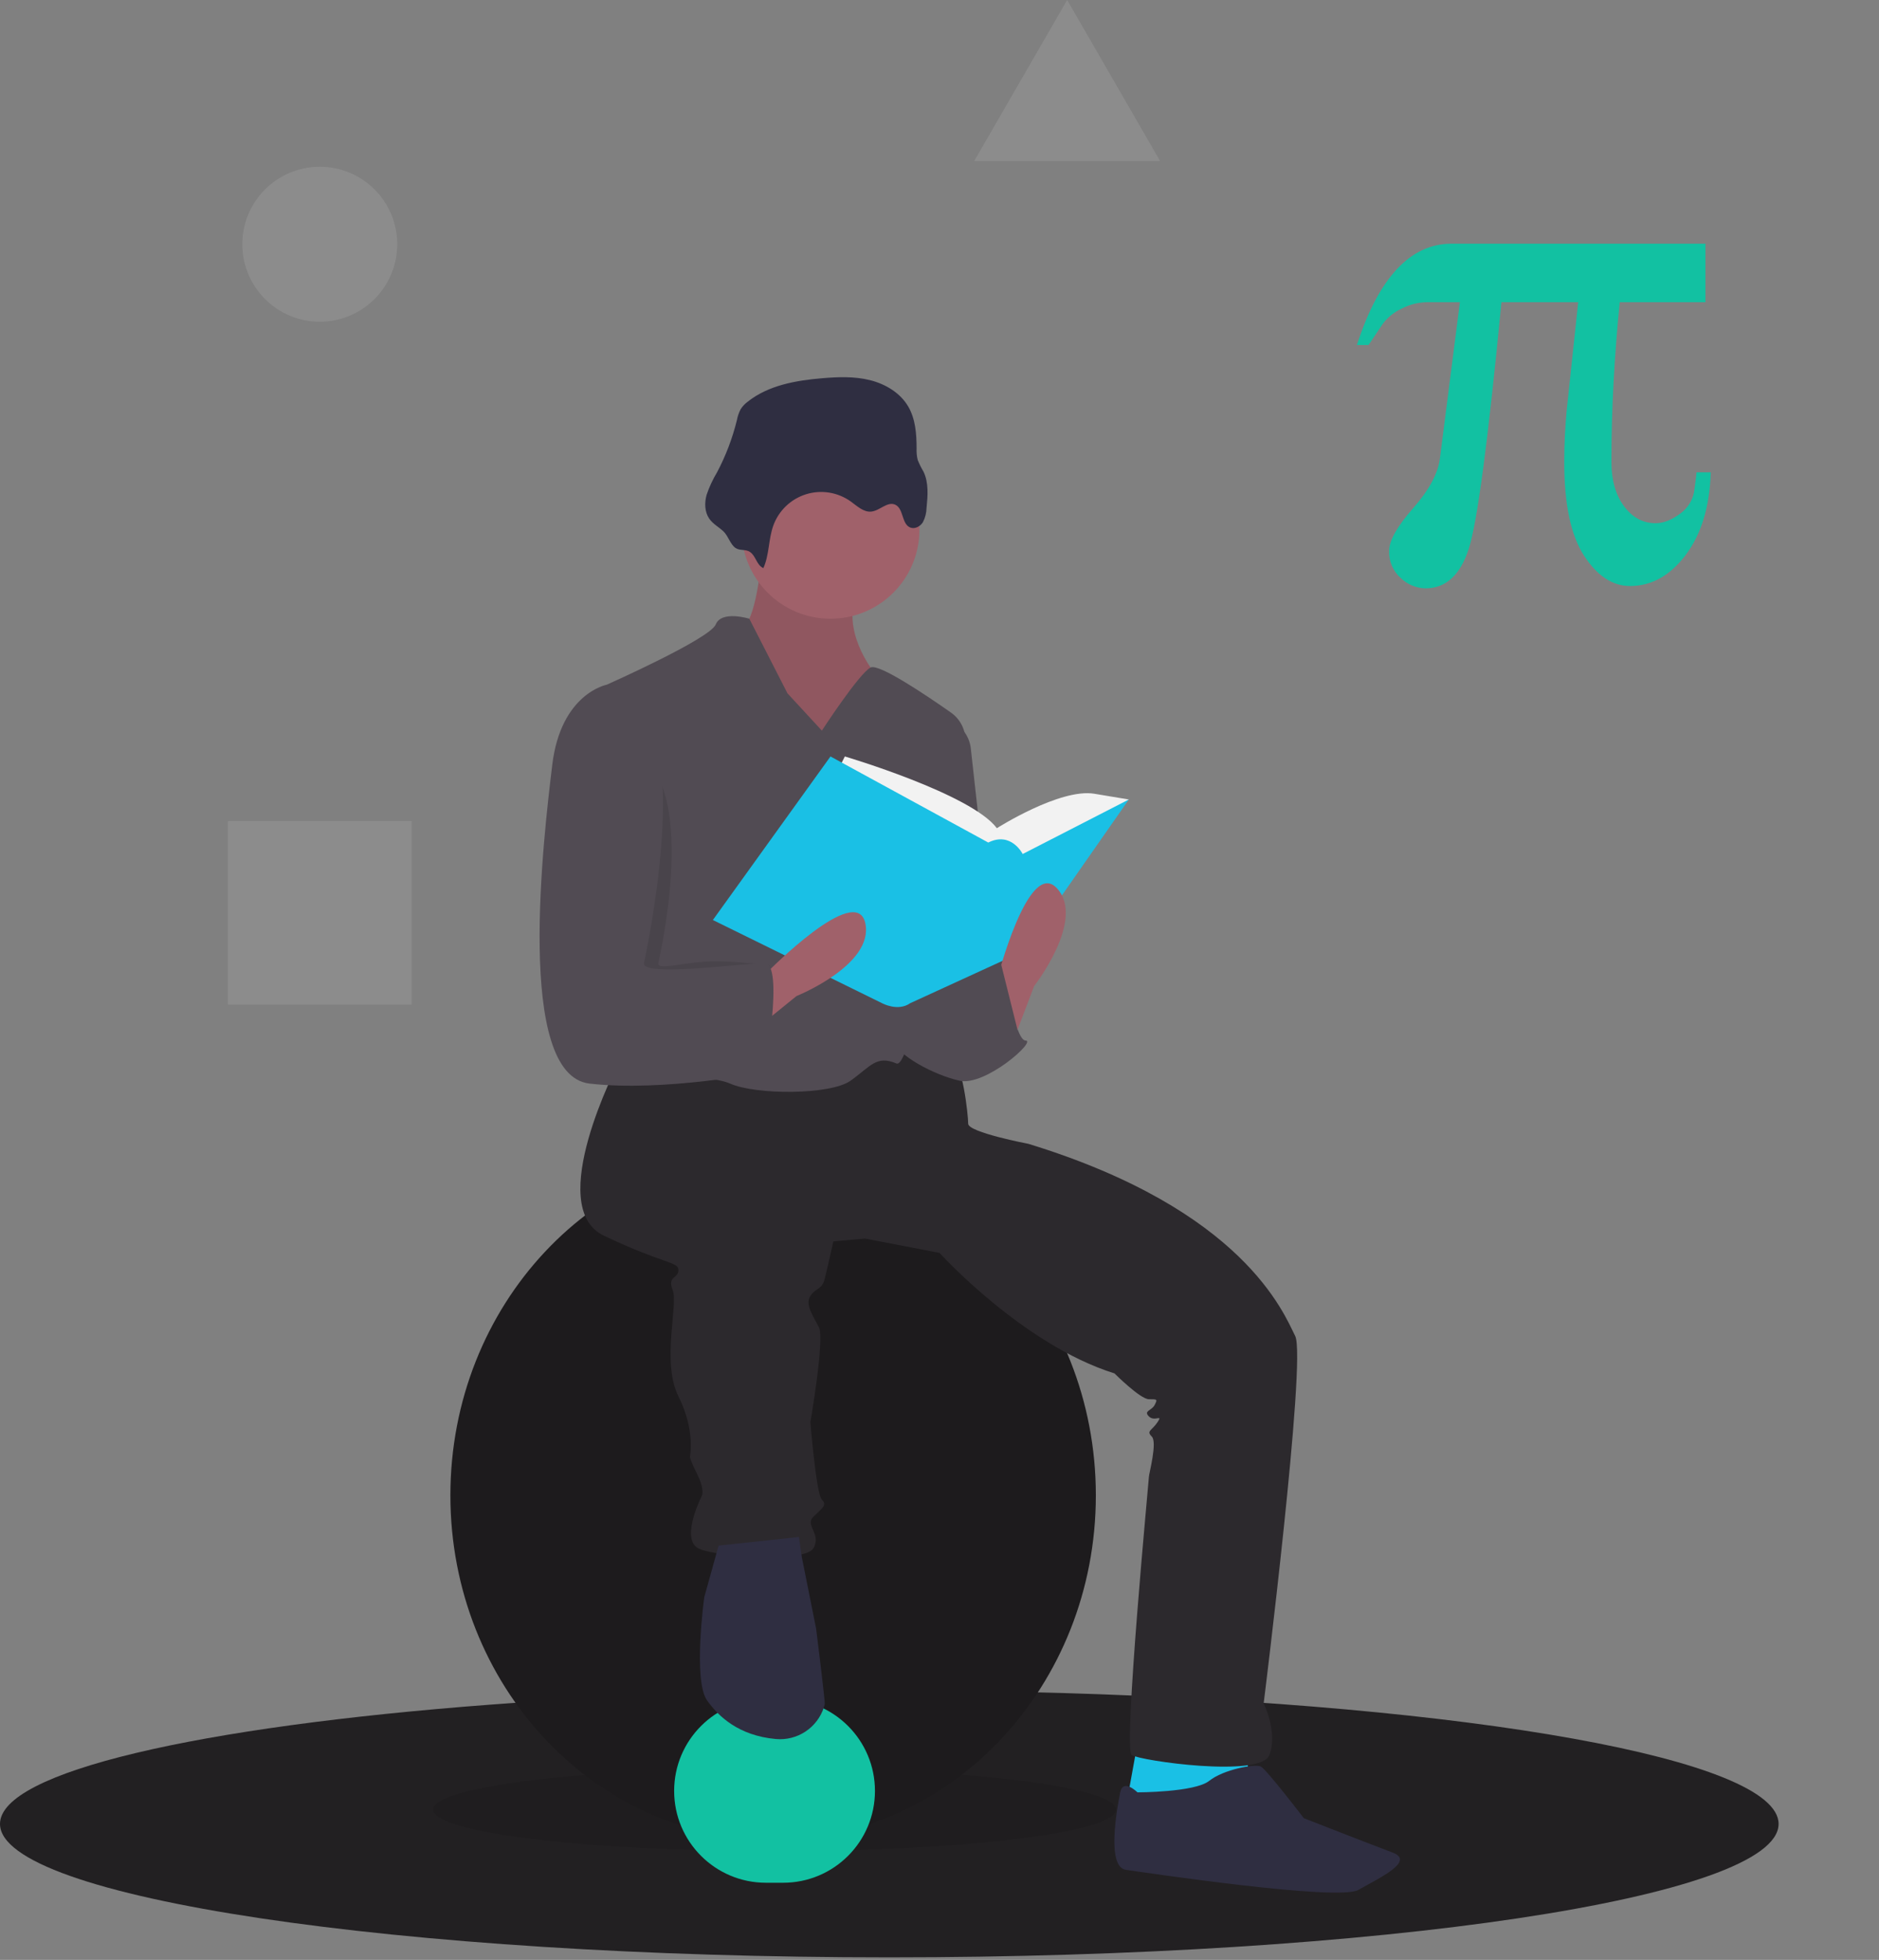 <svg width="655" height="683" viewBox="0 0 655 683" fill="none" xmlns="http://www.w3.org/2000/svg">
<rect x="0" y="0" width="655" height="683" fill="#808080" stroke="none"/>
<g clip-path="url(#clip0)">
<path d="M620 635.614C620 661.294 481.21 682.114 310 682.114C138.79 682.114 0 661.294 0 635.614C0 617.434 69.57 601.684 170.96 594.044C212.77 590.884 260.01 589.114 310 589.114C330.55 589.114 350.63 589.414 370.05 589.984C512.52 594.184 620 613.013 620 635.614Z" fill="#222022"/>
<path opacity="0.1" d="M270 645.114C335.722 645.114 389 638.622 389 630.614C389 622.605 335.722 616.114 270 616.114C204.278 616.114 151 622.605 151 630.614C151 638.622 204.278 645.114 270 645.114Z" fill="black"/>
<path d="M269.5 641.114C331.632 641.114 382 587.388 382 521.114C382 454.839 331.632 401.114 269.5 401.114C207.368 401.114 157 454.839 157 521.114C157 587.388 207.368 641.114 269.5 641.114Z" fill="#1D1B1D"/>
<path d="M273 592.114H267C249.327 592.114 235 606.44 235 624.114C235 641.787 249.327 656.114 267 656.114H273C290.673 656.114 305 641.787 305 624.114C305 606.44 290.673 592.114 273 592.114Z" fill="#12C1A2"/>
<path d="M396.5 607.614L392.5 629.614L418.5 633.614L435.5 623.614L434.5 607.614H396.5Z" fill="#1AC0E5"/>
<path d="M265.5 194.613C265.5 194.613 263.5 217.613 258.5 218.613C253.5 219.613 269.5 259.613 269.5 259.613H293.5L312.5 254.613L303.5 232.613C303.5 232.613 291.5 216.613 300.5 203.613C309.5 190.613 265.5 194.613 265.5 194.613Z" fill="#A0616A"/>
<path opacity="0.1" d="M265.5 194.613C265.5 194.613 263.5 217.613 258.5 218.613C253.5 219.613 269.5 259.613 269.5 259.613H293.5L312.5 254.613L303.5 232.613C303.5 232.613 291.5 216.613 300.5 203.613C309.5 190.613 265.5 194.613 265.5 194.613Z" fill="black"/>
<path d="M215.5 370.614C215.5 370.614 189.5 420.614 210.5 430.614C231.5 440.614 236.5 439.614 236.5 442.614C236.5 445.614 232.5 444.614 234.5 449.614C236.5 454.614 230.5 474.614 236.5 486.614C242.5 498.614 240.5 507.614 240.5 507.614C240.5 507.614 240.5 508.614 242.5 512.614C244.5 516.614 245.5 519.614 244.5 521.614C243.5 523.614 237.5 536.614 243.5 539.614C249.5 542.614 280.5 544.614 283.5 539.614C286.5 534.614 280.5 531.614 283.5 528.614C286.5 525.614 288.5 524.614 286.5 522.614C284.5 520.614 282.5 495.614 282.5 495.614C282.5 495.614 287.5 466.614 285.5 462.614C283.5 458.614 280.5 454.614 282.5 451.614C284.5 448.614 286.5 449.614 287.5 445.614C288.5 441.614 290.5 432.614 290.5 432.614L301.5 431.614L327.5 436.614C327.5 436.614 356.5 468.614 388.5 478.614C388.5 478.614 397.5 487.614 400.5 487.614C403.5 487.614 403.5 487.614 402.5 489.614C401.5 491.614 398.5 491.614 400.5 493.614C402.5 495.614 405.5 492.614 403.5 495.614C401.5 498.614 399.5 498.614 401.5 500.614C403.5 502.614 400.5 513.614 400.5 514.614C400.5 515.614 391.5 609.614 394.5 611.614C397.5 613.614 439.5 619.614 442.5 611.614C445.5 603.614 440.5 593.614 440.5 593.614C440.5 593.614 455.5 473.614 451.5 465.614C447.5 457.614 433.5 421.614 358.5 398.614C358.5 398.614 337.5 394.614 337.5 391.614C337.5 388.614 335.5 369.614 331.5 368.614C327.5 367.614 304.5 366.614 304.5 366.614L275.5 375.614L235.5 368.614L215.5 370.614Z" fill="#2C292D"/>
<path d="M250.5 538.614L245.5 556.614C245.5 556.614 241.5 585.614 246.5 592.614C250.428 598.112 257.44 604.844 270.445 606.026C274.089 606.36 277.739 605.44 280.79 603.419C283.841 601.397 286.11 598.395 287.223 594.908C287.372 594.491 287.466 594.055 287.5 593.614C287.5 591.614 284.5 567.614 284.5 567.614L279.5 542.614L278.5 535.614L250.5 538.614Z" fill="#2F2E41"/>
<path d="M396.5 624.614C396.5 624.614 391.5 619.614 390.5 624.614C389.5 629.614 385.5 650.614 392.5 651.614C399.5 652.614 466.5 662.614 473.5 658.614C480.5 654.614 493.5 648.614 485.5 645.614C477.5 642.614 454.5 633.614 454.5 633.614C454.5 633.614 441.5 616.614 439.5 615.614C437.5 614.614 426.5 616.614 421.5 620.614C416.5 624.614 396.5 624.614 396.5 624.614Z" fill="#2F2E41"/>
<path d="M289.5 215.614C306.621 215.614 320.5 201.734 320.5 184.614C320.5 167.493 306.621 153.614 289.5 153.614C272.379 153.614 258.5 167.493 258.5 184.614C258.5 201.734 272.379 215.614 289.5 215.614Z" fill="#A0616A"/>
<path d="M286.5 254.614L274.5 241.614L261.199 215.614C261.199 215.614 251.5 212.614 249.5 217.614C247.5 222.614 211.5 238.614 211.5 238.614C211.5 238.614 220.5 322.614 216.5 330.614C212.5 338.614 205.5 370.614 211.5 373.614C217.5 376.614 245.5 373.614 254.5 377.614C263.5 381.614 289.5 381.614 296.5 376.614C303.5 371.614 305.5 367.614 312.5 370.614C318.459 373.168 332.391 285.853 336.402 259.833C336.74 257.647 336.459 255.411 335.592 253.377C334.724 251.342 333.305 249.592 331.494 248.323C322.521 242.029 306.361 231.183 303.5 232.614C299.5 234.614 286.5 254.614 286.5 254.614Z" fill="#514B53"/>
<path d="M329.5 250.614C331.848 251.201 333.961 252.492 335.554 254.315C337.146 256.137 338.143 258.404 338.411 260.809L346.5 333.614C346.5 333.614 326.5 376.614 316.5 347.614C306.5 318.614 329.5 250.614 329.5 250.614Z" fill="#514B53"/>
<path d="M327.5 340.614L349.5 334.614C349.5 334.614 353.5 362.614 357.5 362.614C361.5 362.614 343.5 378.614 334.5 376.614C325.5 374.614 312.5 367.614 311.5 362.614C310.5 357.614 320.5 336.614 320.5 336.614L327.5 340.614Z" fill="#514B53"/>
<path d="M266.099 197.987C268.206 193.339 267.84 187.917 269.583 183.12C270.516 180.551 272.031 178.233 274.008 176.347C275.985 174.461 278.372 173.057 280.981 172.245C283.591 171.434 286.353 171.237 289.051 171.67C291.749 172.102 294.311 173.153 296.536 174.739C298.778 176.338 301.026 178.583 303.762 178.278C306.709 177.95 309.337 174.662 312.046 175.867C315.049 177.202 314.238 182.584 317.28 183.827C318.881 184.481 320.774 183.474 321.697 182.011C322.505 180.474 322.945 178.771 322.983 177.035C323.403 172.77 323.782 168.256 321.932 164.39C321.154 163.08 320.476 161.712 319.904 160.3C319.58 158.981 319.451 157.622 319.518 156.266C319.502 151.253 319.136 146.024 316.613 141.692C313.813 136.884 308.638 133.811 303.239 132.469C297.841 131.128 292.185 131.334 286.641 131.803C277.478 132.579 267.922 134.241 260.703 139.938C259.722 140.655 258.877 141.542 258.21 142.557C257.576 143.764 257.128 145.059 256.881 146.399C255.321 152.755 252.98 158.894 249.914 164.676C248.439 167.127 247.233 169.731 246.318 172.442C245.553 175.196 245.604 178.335 247.207 180.702C248.512 182.63 250.598 183.657 252.237 185.233C253.86 186.794 254.62 189.797 256.419 190.98C257.989 192.012 259.87 191.283 261.472 192.377C263.528 193.782 263.677 196.861 266.099 197.987Z" fill="#2F2E41"/>
<path d="M291.5 269.614L294.5 263.614C294.5 263.614 338.5 276.614 347.5 288.614C347.5 288.614 369.5 274.614 381.5 276.614L393.5 278.614L356.5 311.614L309.5 307.614L291.5 269.614Z" fill="#F2F2F2"/>
<path d="M289.5 263.614L248.5 320.614L307.5 349.614C307.5 349.614 313.016 352.614 317.258 349.614L356.5 331.614L393.5 278.614L356.5 297.614C356.5 297.614 352.5 289.614 344.5 293.614L289.5 263.614Z" fill="#1AC0E5"/>
<path d="M352.5 364.614L360.5 343.614C360.5 343.614 378.5 320.614 368.5 309.614C358.5 298.614 347.5 341.614 347.5 341.614L352.5 364.614Z" fill="#A0616A"/>
<path d="M260.198 361.262L277.654 347.11C277.654 347.11 304.764 336.245 301.633 321.713C298.501 307.18 267.412 338.858 267.412 338.858L260.198 361.262Z" fill="#A0616A"/>
<path opacity="0.1" d="M217 260.113H216C216 260.113 200.5 241.613 197.5 266.613C194.5 291.613 184.5 374.613 210.5 377.613C236.5 380.613 255 365.113 255 365.113C255 365.113 274 336.113 267 336.113C263.613 336.113 254.402 334.592 246 335.113C237.037 335.669 228.984 338.194 229.5 335.613C230.5 330.613 245 267.113 217 260.113Z" fill="black"/>
<path d="M215.5 240.614L211.5 238.614C211.5 238.614 195.5 241.614 192.5 266.614C189.5 291.614 179.5 374.614 205.5 377.614C231.5 380.614 266.5 373.614 266.5 373.614C266.5 373.614 273.5 335.614 266.5 335.614C259.5 335.614 223.5 340.614 224.5 335.614C225.5 330.614 243.5 247.614 215.5 240.614Z" fill="#514B53"/>
<path d="M338 353.114L349.027 336.213L356 364.114L338 372.114V353.114Z" fill="#514B53"/>
<path d="M111.473 112.114C126.385 112.114 138.473 100.025 138.473 85.114C138.473 70.202 126.385 58.114 111.473 58.114C96.561 58.114 84.473 70.202 84.473 85.114C84.473 100.025 96.561 112.114 111.473 112.114Z" fill="white" fill-opacity="0.1"/>
<path d="M143.473 286.114H79.473V350.114H143.473V286.114Z" fill="white" fill-opacity="0.1"/>
<path d="M372 0L388.199 28.057L404.397 56.114H372H339.603L355.801 28.057L372 0Z" fill="white" fill-opacity="0.1"/>
<path d="M596.359 164.61C595.972 176.58 593.057 186.175 587.614 193.394C582.17 200.613 575.703 204.223 568.212 204.224C562.111 204.224 556.764 200.691 552.17 193.625C547.575 186.56 545.277 175.691 545.278 161.019C545.278 157.776 545.355 154.687 545.51 151.753C545.664 148.819 545.857 146.039 546.089 143.413L550.143 105.305H523.386C518.753 153.49 514.95 182.158 511.977 191.309C509.003 200.459 503.965 205.035 496.861 205.035C493.655 204.956 490.595 203.674 488.29 201.444C486.953 200.26 485.896 198.793 485.195 197.151C484.494 195.508 484.166 193.73 484.236 191.946C484.236 188.395 487.035 183.434 492.633 177.062C498.231 170.691 501.339 164.88 501.957 159.629L508.907 105.305H497.672C494.505 105.324 491.388 106.098 488.579 107.564C485.995 108.751 483.746 110.562 482.035 112.834L477.054 120.247H473C476.783 108.51 481.435 99.688 486.958 93.78C492.478 87.873 498.829 84.919 506.012 84.919H594.506V105.305H564.622C563.695 114.572 562.981 123.838 562.479 133.104C561.976 142.371 561.725 151.676 561.726 161.019C561.726 167.352 563.193 172.487 566.128 176.425C569.061 180.363 572.729 182.332 577.131 182.332C579.833 182.332 582.671 181.232 585.645 179.031C587.057 178.04 588.238 176.756 589.108 175.267C589.977 173.778 590.515 172.118 590.683 170.402C590.915 168.704 591.089 167.372 591.205 166.405C591.32 165.441 591.378 164.842 591.378 164.61H596.359Z" fill="#12C1A2"/>
</g>
<defs>
<clipPath id="clip0">
<rect width="654.237" height="682.114" fill="white"/>
</clipPath>
</defs>
</svg>

